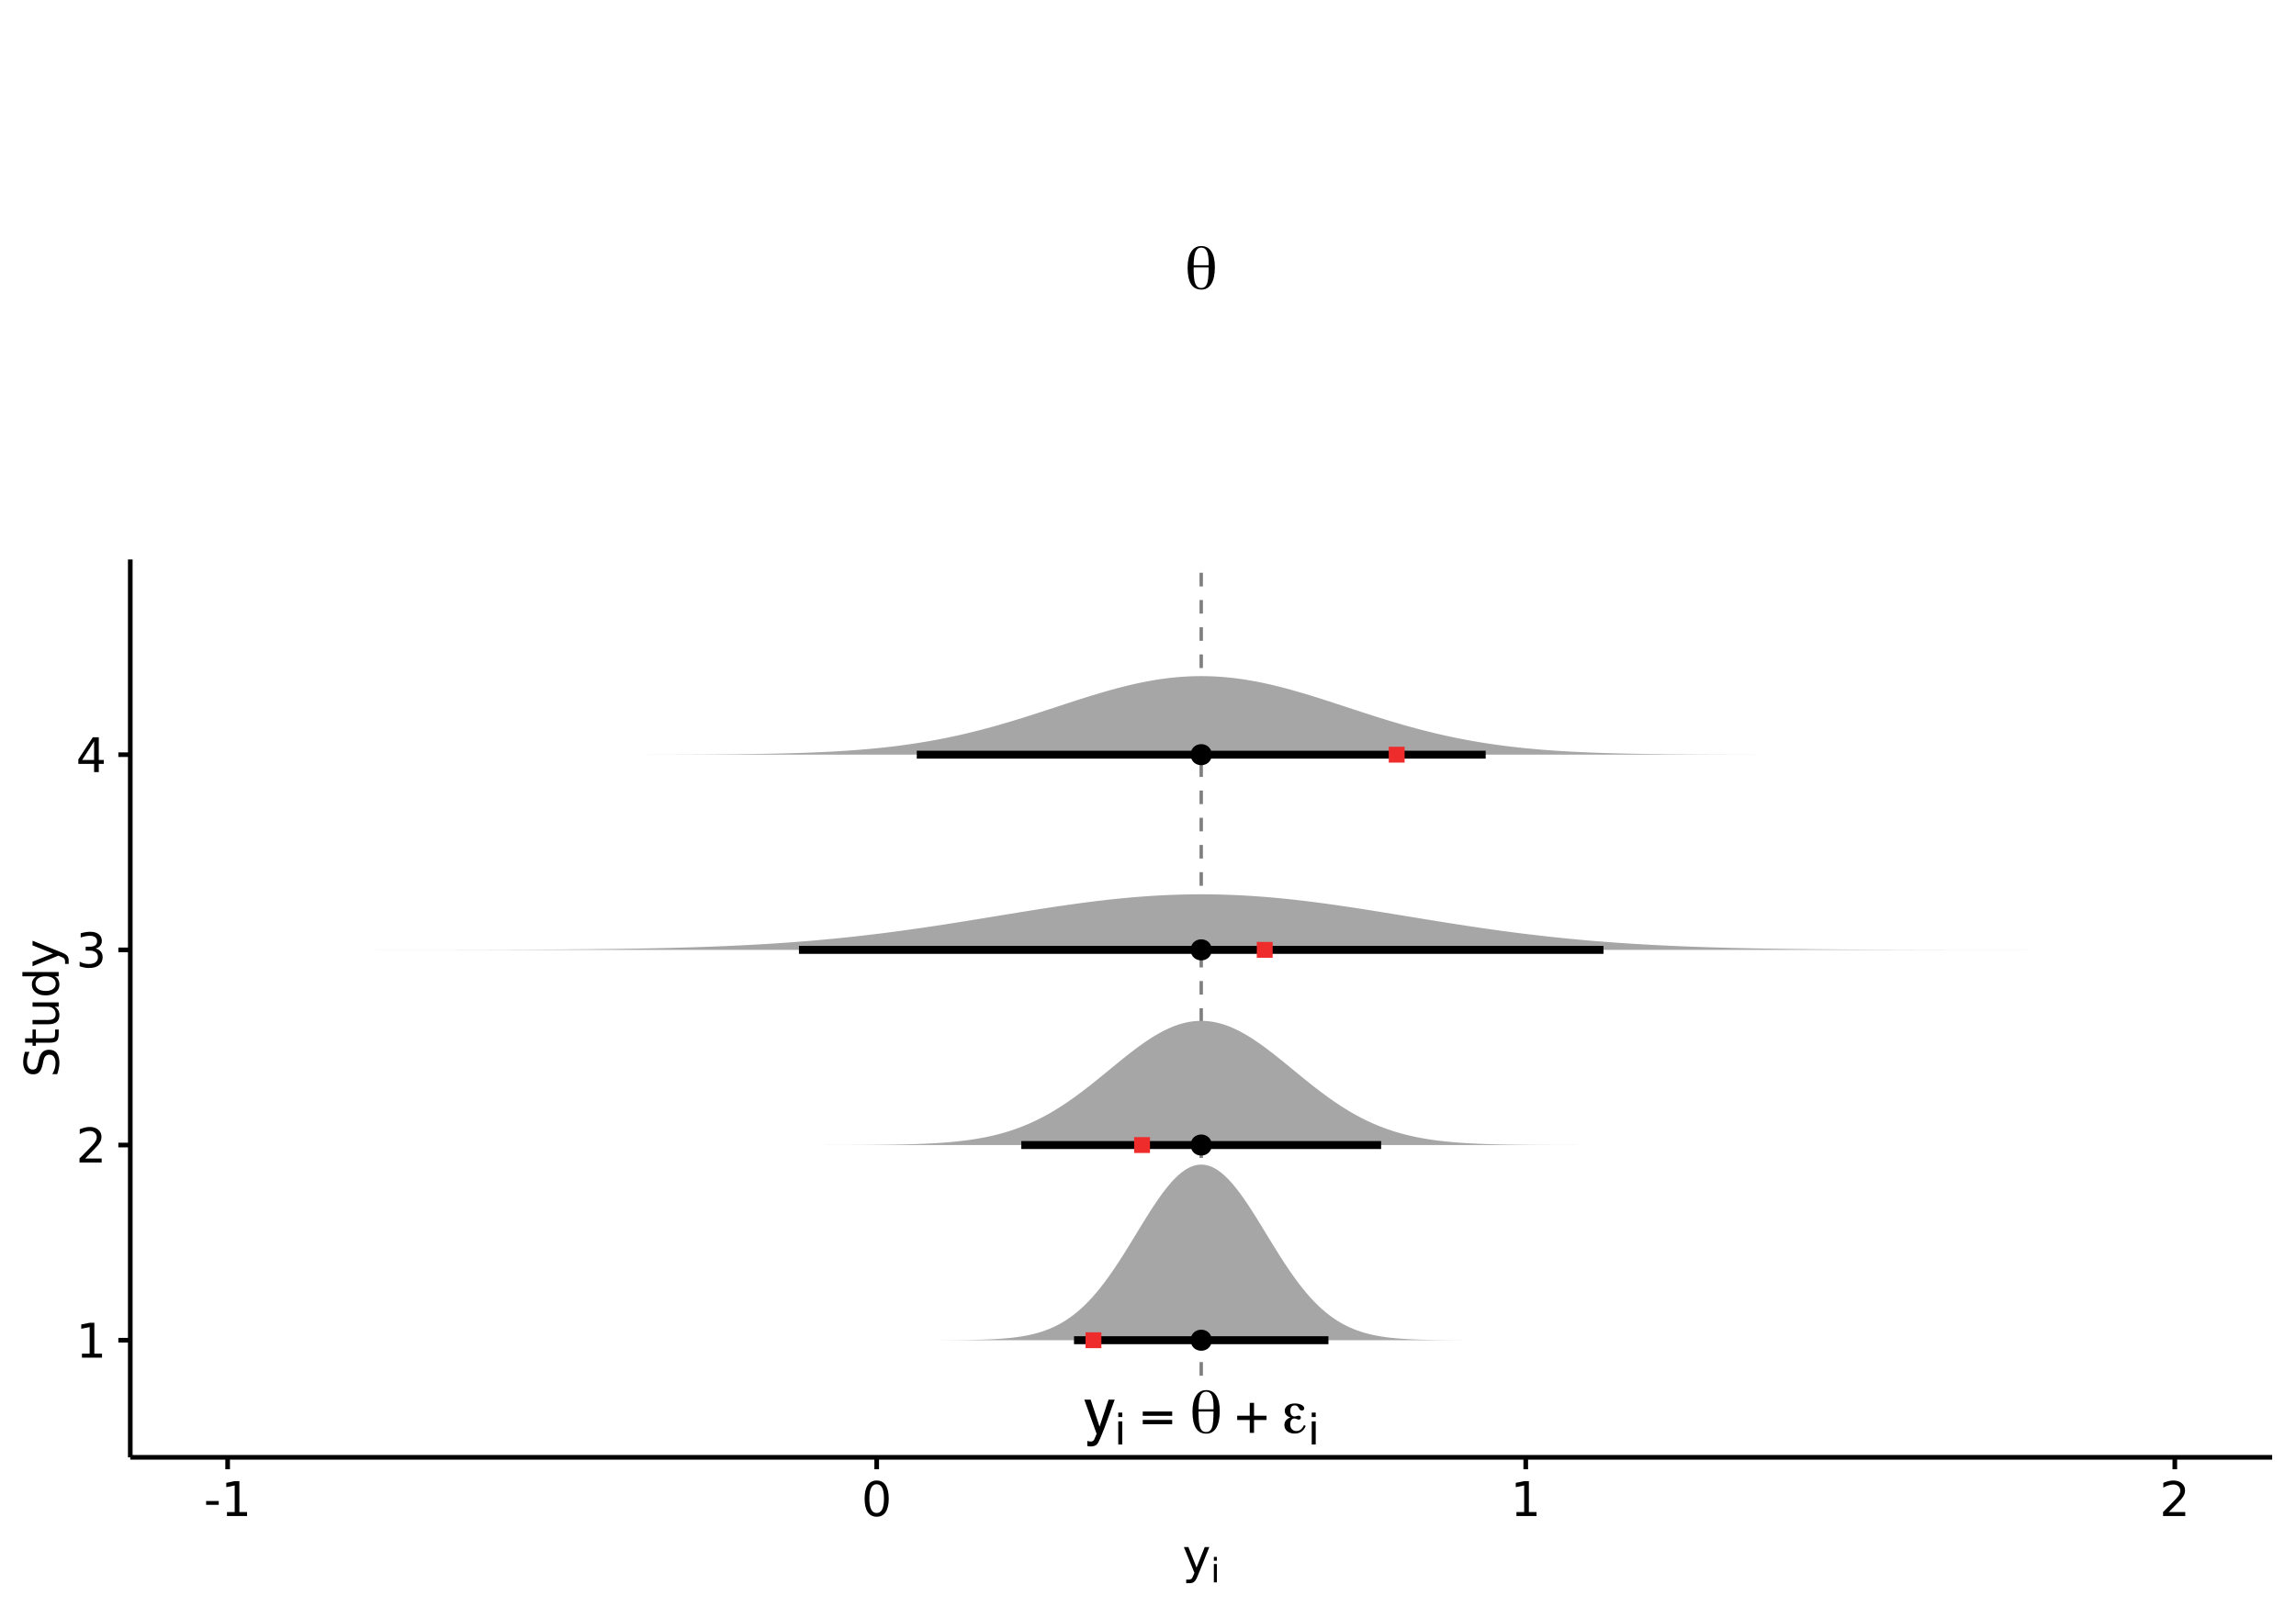 <?xml version="1.0" encoding="UTF-8"?>
<svg xmlns="http://www.w3.org/2000/svg" xmlns:xlink="http://www.w3.org/1999/xlink" width="720pt" height="504pt" viewBox="0 0 720 504" version="1.1">
<defs>
<g>
<symbol overflow="visible" id="glyph0-0">
<path style="stroke:none;" d="M 1 3.516 L 1 -14.047 L 10.953 -14.047 L 10.953 3.516 Z M 2.109 2.406 L 9.844 2.406 L 9.844 -12.922 L 2.109 -12.922 Z M 2.109 2.406 "/>
</symbol>
<symbol overflow="visible" id="glyph0-1">
<path style="stroke:none;" d="M 2.812 -6.688 L 2.812 -6.234 C 2.812 -4.023 2.988 -2.477 3.344 -1.594 C 3.707 -0.707 4.316 -0.266 5.172 -0.266 C 6.047 -0.266 6.656 -0.695 7 -1.562 C 7.344 -2.426 7.516 -4.133 7.516 -6.688 Z M 7.516 -7.391 C 7.516 -7.484 7.516 -7.609 7.516 -7.766 C 7.523 -7.922 7.531 -8.035 7.531 -8.109 C 7.531 -9.773 7.344 -10.992 6.969 -11.766 C 6.602 -12.535 6.02 -12.922 5.219 -12.922 C 4.395 -12.922 3.789 -12.488 3.406 -11.625 C 3.031 -10.758 2.832 -9.348 2.812 -7.391 Z M 5.219 -13.406 C 6.582 -13.406 7.629 -12.836 8.359 -11.703 C 9.098 -10.578 9.469 -8.953 9.469 -6.828 C 9.469 -4.547 9.102 -2.797 8.375 -1.578 C 7.645 -0.359 6.602 0.25 5.25 0.25 C 3.801 0.25 2.719 -0.328 2 -1.484 C 1.281 -2.648 0.922 -4.379 0.922 -6.672 C 0.922 -8.797 1.297 -10.445 2.047 -11.625 C 2.805 -12.812 3.863 -13.406 5.219 -13.406 Z M 5.219 -13.406 "/>
</symbol>
<symbol overflow="visible" id="glyph0-2">
<path style="stroke:none;" d="M 10.094 -2.719 L 0.859 -2.719 L 0.859 -4.062 L 10.094 -4.062 Z M 10.094 -5.344 L 0.859 -5.344 L 0.859 -6.688 L 10.094 -6.688 Z M 10.094 -5.344 "/>
</symbol>
<symbol overflow="visible" id="glyph0-3">
<path style="stroke:none;" d="M 6.156 -5.375 L 10.078 -5.375 L 10.078 -4.031 L 6.156 -4.031 L 6.156 0 L 4.812 0 L 4.812 -4.031 L 0.875 -4.031 L 0.875 -5.375 L 4.812 -5.375 L 4.812 -9.406 L 6.156 -9.406 Z M 6.156 -5.375 "/>
</symbol>
<symbol overflow="visible" id="glyph0-4">
<path style="stroke:none;" d="M 2.984 -4.828 C 2.398 -5.004 1.953 -5.27 1.641 -5.625 C 1.328 -5.988 1.172 -6.422 1.172 -6.922 C 1.172 -7.586 1.461 -8.133 2.047 -8.562 C 2.629 -9 3.395 -9.219 4.344 -9.219 C 5.164 -9.219 5.859 -9.07 6.422 -8.781 C 6.992 -8.488 7.281 -8.125 7.281 -7.688 C 7.281 -7.477 7.211 -7.312 7.078 -7.188 C 6.941 -7.062 6.77 -7 6.562 -7 C 6.352 -7 6.176 -7.051 6.031 -7.156 C 5.883 -7.258 5.738 -7.453 5.594 -7.734 C 5.414 -8.066 5.227 -8.297 5.031 -8.422 C 4.844 -8.547 4.578 -8.609 4.234 -8.609 C 3.816 -8.609 3.492 -8.457 3.266 -8.156 C 3.035 -7.863 2.922 -7.441 2.922 -6.891 C 2.922 -6.348 3.035 -5.922 3.266 -5.609 C 3.504 -5.297 3.816 -5.141 4.203 -5.141 C 4.367 -5.141 4.598 -5.18 4.891 -5.266 C 5.191 -5.359 5.422 -5.406 5.578 -5.406 C 5.766 -5.406 5.914 -5.348 6.031 -5.234 C 6.156 -5.117 6.219 -4.977 6.219 -4.812 C 6.219 -4.602 6.16 -4.441 6.047 -4.328 C 5.941 -4.211 5.785 -4.156 5.578 -4.156 C 5.422 -4.156 5.195 -4.211 4.906 -4.328 C 4.613 -4.453 4.383 -4.516 4.219 -4.516 C 3.801 -4.516 3.473 -4.352 3.234 -4.031 C 3.004 -3.707 2.891 -3.258 2.891 -2.688 C 2.891 -2.051 3.066 -1.539 3.422 -1.156 C 3.773 -0.77 4.242 -0.578 4.828 -0.578 C 5.348 -0.578 5.801 -0.727 6.188 -1.031 C 6.57 -1.332 6.91 -1.801 7.203 -2.438 L 7.75 -2.172 C 7.414 -1.367 6.961 -0.77 6.391 -0.375 C 5.816 0.02 5.109 0.219 4.266 0.219 C 3.305 0.219 2.531 -0.023 1.938 -0.516 C 1.352 -1.004 1.062 -1.648 1.062 -2.453 C 1.062 -3.023 1.223 -3.516 1.547 -3.922 C 1.879 -4.328 2.359 -4.629 2.984 -4.828 Z M 2.984 -4.828 "/>
</symbol>
<symbol overflow="visible" id="glyph1-0">
<path style="stroke:none;" d="M 0.641 0 L 0.641 -14.297 L 11.984 -14.297 L 11.984 0 Z M 10.188 -1.797 L 10.188 -12.5 L 2.438 -12.5 L 2.438 -1.797 Z M 10.188 -1.797 "/>
</symbol>
<symbol overflow="visible" id="glyph1-1">
<path style="stroke:none;" d="M 7.797 -10.422 L 9.734 -10.422 C 9.484 -9.754 8.93 -8.227 8.078 -5.844 C 7.441 -4.051 6.91 -2.594 6.484 -1.469 C 5.473 1.188 4.758 2.805 4.344 3.391 C 3.926 3.973 3.211 4.266 2.203 4.266 C 1.961 4.266 1.773 4.254 1.641 4.234 C 1.504 4.223 1.336 4.191 1.141 4.141 L 1.141 2.531 C 1.453 2.625 1.676 2.676 1.812 2.688 C 1.945 2.707 2.066 2.719 2.172 2.719 C 2.492 2.719 2.727 2.664 2.875 2.562 C 3.031 2.457 3.16 2.328 3.266 2.172 C 3.297 2.117 3.41 1.852 3.609 1.375 C 3.816 0.895 3.969 0.535 4.062 0.297 L 0.203 -10.422 L 2.188 -10.422 L 4.984 -1.938 Z M 4.969 -10.672 Z M 4.969 -10.672 "/>
</symbol>
<symbol overflow="visible" id="glyph2-0">
<path style="stroke:none;" d="M 0.453 0 L 0.453 -10 L 8.391 -10 L 8.391 0 Z M 7.125 -1.25 L 7.125 -8.75 L 1.703 -8.75 L 1.703 -1.25 Z M 7.125 -1.25 "/>
</symbol>
<symbol overflow="visible" id="glyph2-1">
<path style="stroke:none;" d="M 0.891 -7.25 L 2.141 -7.25 L 2.141 0 L 0.891 0 Z M 0.891 -10 L 2.141 -10 L 2.141 -8.609 L 0.891 -8.609 Z M 0.891 -10 "/>
</symbol>
<symbol overflow="visible" id="glyph3-0">
<path style="stroke:none;" d="M 0.75 2.656 L 0.75 -10.578 L 8.25 -10.578 L 8.25 2.656 Z M 1.594 1.812 L 7.406 1.812 L 7.406 -9.734 L 1.594 -9.734 Z M 1.594 1.812 "/>
</symbol>
<symbol overflow="visible" id="glyph3-1">
<path style="stroke:none;" d="M 0.734 -4.703 L 4.688 -4.703 L 4.688 -3.516 L 0.734 -3.516 Z M 0.734 -4.703 "/>
</symbol>
<symbol overflow="visible" id="glyph3-2">
<path style="stroke:none;" d="M 1.859 -1.25 L 4.281 -1.25 L 4.281 -9.594 L 1.641 -9.062 L 1.641 -10.406 L 4.266 -10.938 L 5.75 -10.938 L 5.75 -1.25 L 8.156 -1.25 L 8.156 0 L 1.859 0 Z M 1.859 -1.25 "/>
</symbol>
<symbol overflow="visible" id="glyph3-3">
<path style="stroke:none;" d="M 4.766 -9.969 C 4.004 -9.969 3.43 -9.594 3.047 -8.844 C 2.66 -8.094 2.469 -6.961 2.469 -5.453 C 2.469 -3.953 2.66 -2.828 3.047 -2.078 C 3.43 -1.328 4.004 -0.953 4.766 -0.953 C 5.535 -0.953 6.109 -1.328 6.484 -2.078 C 6.867 -2.828 7.062 -3.953 7.062 -5.453 C 7.062 -6.961 6.867 -8.094 6.484 -8.844 C 6.109 -9.594 5.535 -9.969 4.766 -9.969 Z M 4.766 -11.141 C 5.992 -11.141 6.93 -10.648 7.578 -9.672 C 8.223 -8.703 8.547 -7.297 8.547 -5.453 C 8.547 -3.617 8.223 -2.211 7.578 -1.234 C 6.93 -0.266 5.992 0.219 4.766 0.219 C 3.547 0.219 2.609 -0.266 1.953 -1.234 C 1.305 -2.211 0.984 -3.617 0.984 -5.453 C 0.984 -7.297 1.305 -8.703 1.953 -9.672 C 2.609 -10.648 3.547 -11.141 4.766 -11.141 Z M 4.766 -11.141 "/>
</symbol>
<symbol overflow="visible" id="glyph3-4">
<path style="stroke:none;" d="M 2.875 -1.25 L 8.047 -1.25 L 8.047 0 L 1.094 0 L 1.094 -1.25 C 1.656 -1.82 2.422 -2.598 3.391 -3.578 C 4.359 -4.555 4.969 -5.191 5.219 -5.484 C 5.695 -6.016 6.031 -6.461 6.219 -6.828 C 6.406 -7.203 6.5 -7.566 6.5 -7.922 C 6.5 -8.504 6.297 -8.977 5.891 -9.344 C 5.484 -9.707 4.953 -9.891 4.297 -9.891 C 3.828 -9.891 3.332 -9.805 2.812 -9.641 C 2.301 -9.484 1.754 -9.238 1.172 -8.906 L 1.172 -10.406 C 1.766 -10.645 2.32 -10.828 2.844 -10.953 C 3.363 -11.078 3.836 -11.141 4.266 -11.141 C 5.398 -11.141 6.301 -10.852 6.969 -10.281 C 7.645 -9.719 7.984 -8.961 7.984 -8.016 C 7.984 -7.566 7.898 -7.141 7.734 -6.734 C 7.566 -6.328 7.258 -5.852 6.812 -5.312 C 6.688 -5.164 6.297 -4.754 5.641 -4.078 C 4.992 -3.398 4.07 -2.457 2.875 -1.25 Z M 2.875 -1.25 "/>
</symbol>
<symbol overflow="visible" id="glyph3-5">
<path style="stroke:none;" d="M 6.094 -5.891 C 6.801 -5.742 7.352 -5.43 7.75 -4.953 C 8.145 -4.473 8.344 -3.879 8.344 -3.172 C 8.344 -2.098 7.969 -1.266 7.219 -0.672 C 6.477 -0.078 5.426 0.219 4.062 0.219 C 3.602 0.219 3.129 0.172 2.641 0.078 C 2.16 -0.016 1.66 -0.148 1.141 -0.328 L 1.141 -1.766 C 1.555 -1.523 2.004 -1.344 2.484 -1.219 C 2.973 -1.094 3.484 -1.031 4.016 -1.031 C 4.941 -1.031 5.648 -1.211 6.141 -1.578 C 6.629 -1.941 6.875 -2.473 6.875 -3.172 C 6.875 -3.816 6.645 -4.32 6.188 -4.688 C 5.738 -5.051 5.113 -5.234 4.312 -5.234 L 3.031 -5.234 L 3.031 -6.453 L 4.359 -6.453 C 5.086 -6.453 5.645 -6.598 6.031 -6.891 C 6.414 -7.18 6.609 -7.598 6.609 -8.141 C 6.609 -8.703 6.41 -9.133 6.016 -9.438 C 5.617 -9.738 5.051 -9.891 4.312 -9.891 C 3.906 -9.891 3.469 -9.844 3 -9.75 C 2.539 -9.664 2.031 -9.531 1.469 -9.344 L 1.469 -10.672 C 2.031 -10.828 2.555 -10.941 3.047 -11.016 C 3.535 -11.098 4 -11.141 4.438 -11.141 C 5.562 -11.141 6.453 -10.883 7.109 -10.375 C 7.766 -9.863 8.094 -9.172 8.094 -8.297 C 8.094 -7.691 7.914 -7.18 7.562 -6.766 C 7.219 -6.348 6.727 -6.055 6.094 -5.891 Z M 6.094 -5.891 "/>
</symbol>
<symbol overflow="visible" id="glyph3-6">
<path style="stroke:none;" d="M 5.672 -9.641 L 1.938 -3.812 L 5.672 -3.812 Z M 5.281 -10.938 L 7.141 -10.938 L 7.141 -3.812 L 8.703 -3.812 L 8.703 -2.578 L 7.141 -2.578 L 7.141 0 L 5.672 0 L 5.672 -2.578 L 0.734 -2.578 L 0.734 -4 Z M 5.281 -10.938 "/>
</symbol>
<symbol overflow="visible" id="glyph3-7">
<path style="stroke:none;" d="M 4.828 0.766 C 4.441 1.742 4.066 2.379 3.703 2.672 C 3.348 2.973 2.867 3.125 2.266 3.125 L 1.188 3.125 L 1.188 2 L 1.984 2 C 2.348 2 2.633 1.91 2.844 1.734 C 3.051 1.555 3.273 1.141 3.516 0.484 L 3.766 -0.125 L 0.453 -8.203 L 1.875 -8.203 L 4.438 -1.781 L 7 -8.203 L 8.438 -8.203 Z M 4.828 0.766 "/>
</symbol>
<symbol overflow="visible" id="glyph4-0">
<path style="stroke:none;" d="M 0.516 1.859 L 0.516 -7.406 L 5.766 -7.406 L 5.766 1.859 Z M 1.109 1.266 L 5.188 1.266 L 5.188 -6.812 L 1.109 -6.812 Z M 1.109 1.266 "/>
</symbol>
<symbol overflow="visible" id="glyph4-1">
<path style="stroke:none;" d="M 0.984 -5.75 L 1.938 -5.75 L 1.938 0 L 0.984 0 Z M 0.984 -7.984 L 1.938 -7.984 L 1.938 -6.781 L 0.984 -6.781 Z M 0.984 -7.984 "/>
</symbol>
<symbol overflow="visible" id="glyph5-0">
<path style="stroke:none;" d="M 2.656 -0.75 L -10.578 -0.75 L -10.578 -8.25 L 2.656 -8.25 Z M 1.812 -1.594 L 1.812 -7.406 L -9.734 -7.406 L -9.734 -1.594 Z M 1.812 -1.594 "/>
</symbol>
<symbol overflow="visible" id="glyph5-1">
<path style="stroke:none;" d="M -10.578 -8.031 L -9.141 -8.031 C -9.398 -7.469 -9.598 -6.938 -9.734 -6.438 C -9.867 -5.938 -9.938 -5.457 -9.938 -5 C -9.938 -4.188 -9.781 -3.562 -9.469 -3.125 C -9.156 -2.688 -8.707 -2.469 -8.125 -2.469 C -7.645 -2.469 -7.281 -2.613 -7.031 -2.906 C -6.789 -3.195 -6.594 -3.75 -6.438 -4.562 L -6.25 -5.453 C -6.039 -6.555 -5.672 -7.367 -5.141 -7.891 C -4.609 -8.422 -3.898 -8.688 -3.016 -8.688 C -1.953 -8.688 -1.145 -8.332 -0.594 -7.625 C -0.051 -6.914 0.219 -5.875 0.219 -4.5 C 0.219 -3.977 0.156 -3.426 0.031 -2.844 C -0.082 -2.258 -0.254 -1.656 -0.484 -1.031 L -2 -1.031 C -1.664 -1.633 -1.41 -2.223 -1.234 -2.797 C -1.066 -3.367 -0.984 -3.938 -0.984 -4.5 C -0.984 -5.344 -1.148 -5.992 -1.484 -6.453 C -1.816 -6.91 -2.289 -7.141 -2.906 -7.141 C -3.445 -7.141 -3.867 -6.973 -4.172 -6.641 C -4.473 -6.316 -4.695 -5.781 -4.844 -5.031 L -5.031 -4.125 C -5.25 -3.02 -5.594 -2.219 -6.062 -1.719 C -6.531 -1.227 -7.18 -0.984 -8.016 -0.984 C -8.984 -0.984 -9.742 -1.32 -10.297 -2 C -10.859 -2.688 -11.141 -3.629 -11.141 -4.828 C -11.141 -5.336 -11.094 -5.859 -11 -6.391 C -10.906 -6.922 -10.766 -7.469 -10.578 -8.031 Z M -10.578 -8.031 "/>
</symbol>
<symbol overflow="visible" id="glyph5-2">
<path style="stroke:none;" d="M -10.531 -2.75 L -8.203 -2.75 L -8.203 -5.516 L -7.156 -5.516 L -7.156 -2.75 L -2.703 -2.75 C -2.035 -2.75 -1.602 -2.836 -1.406 -3.016 C -1.219 -3.203 -1.125 -3.578 -1.125 -4.141 L -1.125 -5.516 L 0 -5.516 L 0 -4.141 C 0 -3.098 -0.191 -2.379 -0.578 -1.984 C -0.973 -1.586 -1.68 -1.391 -2.703 -1.391 L -7.156 -1.391 L -7.156 -0.406 L -8.203 -0.406 L -8.203 -1.391 L -10.531 -1.391 Z M -10.531 -2.75 "/>
</symbol>
<symbol overflow="visible" id="glyph5-3">
<path style="stroke:none;" d="M -3.234 -1.281 L -8.203 -1.281 L -8.203 -2.625 L -3.281 -2.625 C -2.508 -2.625 -1.926 -2.773 -1.531 -3.078 C -1.145 -3.379 -0.953 -3.832 -0.953 -4.438 C -0.953 -5.164 -1.18 -5.738 -1.641 -6.156 C -2.109 -6.582 -2.742 -6.797 -3.547 -6.797 L -8.203 -6.797 L -8.203 -8.141 L 0 -8.141 L 0 -6.797 L -1.266 -6.797 C -0.766 -6.473 -0.391 -6.094 -0.141 -5.656 C 0.098 -5.227 0.219 -4.727 0.219 -4.156 C 0.219 -3.207 -0.07 -2.488 -0.656 -2 C -1.25 -1.52 -2.109 -1.281 -3.234 -1.281 Z M -3.234 -1.281 "/>
</symbol>
<symbol overflow="visible" id="glyph5-4">
<path style="stroke:none;" d="M -6.953 -6.812 L -11.391 -6.812 L -11.391 -8.156 L 0 -8.156 L 0 -6.812 L -1.234 -6.812 C -0.742 -6.531 -0.379 -6.172 -0.141 -5.734 C 0.098 -5.305 0.219 -4.789 0.219 -4.188 C 0.219 -3.195 -0.176 -2.391 -0.969 -1.766 C -1.758 -1.141 -2.801 -0.828 -4.094 -0.828 C -5.383 -0.828 -6.426 -1.141 -7.219 -1.766 C -8.008 -2.391 -8.406 -3.195 -8.406 -4.188 C -8.406 -4.789 -8.285 -5.305 -8.047 -5.734 C -7.805 -6.172 -7.441 -6.531 -6.953 -6.812 Z M -4.094 -2.219 C -3.102 -2.219 -2.328 -2.422 -1.766 -2.828 C -1.203 -3.234 -0.922 -3.797 -0.922 -4.516 C -0.922 -5.223 -1.203 -5.781 -1.766 -6.188 C -2.328 -6.602 -3.102 -6.812 -4.094 -6.812 C -5.082 -6.812 -5.859 -6.602 -6.422 -6.188 C -6.984 -5.781 -7.266 -5.223 -7.266 -4.516 C -7.266 -3.797 -6.984 -3.234 -6.422 -2.828 C -5.859 -2.422 -5.082 -2.219 -4.094 -2.219 Z M -4.094 -2.219 "/>
</symbol>
<symbol overflow="visible" id="glyph5-5">
<path style="stroke:none;" d="M 0.766 -4.828 C 1.742 -4.441 2.379 -4.066 2.672 -3.703 C 2.973 -3.348 3.125 -2.867 3.125 -2.266 L 3.125 -1.188 L 2 -1.188 L 2 -1.984 C 2 -2.348 1.91 -2.633 1.734 -2.844 C 1.555 -3.051 1.141 -3.273 0.484 -3.516 L -0.125 -3.766 L -8.203 -0.453 L -8.203 -1.875 L -1.781 -4.438 L -8.203 -7 L -8.203 -8.438 Z M 0.766 -4.828 "/>
</symbol>
</g>
<clipPath id="clip1">
  <path d="M 376 175.473 L 378 175.473 L 378 457.062 L 376 457.062 Z M 376 175.473 "/>
</clipPath>
<clipPath id="clip2">
  <path d="M 336 432 L 418 432 L 418 457.062 L 336 457.062 Z M 336 432 "/>
</clipPath>
<clipPath id="clip3">
  <path d="M 336 432 L 418 432 L 418 457.062 L 336 457.062 Z M 336 432 "/>
</clipPath>
<clipPath id="clip4">
  <path d="M 336 432 L 418 432 L 418 457.062 L 336 457.062 Z M 336 432 "/>
</clipPath>
<clipPath id="clip5">
  <path d="M 336 432 L 418 432 L 418 457.062 L 336 457.062 Z M 336 432 "/>
</clipPath>
</defs>
<g id="surface49">
<rect x="0" y="0" width="720" height="504" style="fill:rgb(100%,100%,100%);fill-opacity:1;stroke:none;"/>
<path style=" stroke:none;fill-rule:nonzero;fill:rgb(100%,100%,100%);fill-opacity:1;" d="M 370.062 94.422 L 383.316 94.422 L 383.23 94.422 L 383.578 94.406 L 383.918 94.336 L 384.242 94.215 L 384.543 94.039 L 384.812 93.82 L 385.043 93.559 L 385.23 93.266 L 385.367 92.945 L 385.449 92.609 L 385.477 92.262 L 385.477 75.738 L 385.449 75.391 L 385.367 75.055 L 385.23 74.734 L 385.043 74.441 L 384.812 74.18 L 384.543 73.961 L 384.242 73.785 L 383.918 73.664 L 383.578 73.594 L 383.316 73.578 L 370.062 73.578 L 370.32 73.594 L 369.973 73.578 L 369.629 73.621 L 369.297 73.719 L 368.98 73.867 L 368.695 74.066 L 368.445 74.305 L 368.234 74.582 L 368.074 74.891 L 367.965 75.223 L 367.906 75.562 L 367.902 75.738 L 367.902 92.262 L 367.906 92.09 L 367.906 92.438 L 367.965 92.777 L 368.074 93.109 L 368.234 93.418 L 368.445 93.695 L 368.695 93.934 L 368.98 94.133 L 369.297 94.281 L 369.629 94.379 L 369.973 94.422 Z M 370.062 94.422 "/>
<g style="fill:rgb(0%,0%,0%);fill-opacity:1;">
  <use xlink:href="#glyph0-1" x="371.5" y="90.578"/>
</g>
<g clip-path="url(#clip1)" clip-rule="nonzero">
<path style="fill:none;stroke-width:1.067;stroke-linecap:butt;stroke-linejoin:round;stroke:rgb(0%,0%,0%);stroke-opacity:0.502;stroke-dasharray:4.268,4.268;stroke-miterlimit:10;" d="M 376.691 457.062 L 376.691 175.473 "/>
</g>
<path style=" stroke:none;fill-rule:nonzero;fill:rgb(65.098%,65.098%,65.098%);fill-opacity:1;" d="M 71.383 236.688 L 175.188 236.688 L 176.406 236.684 L 188.621 236.684 L 189.84 236.68 L 194.727 236.68 L 195.949 236.676 L 199.609 236.676 L 200.832 236.672 L 202.055 236.672 L 203.273 236.668 L 204.496 236.668 L 205.719 236.664 L 206.938 236.664 L 208.16 236.66 L 209.383 236.66 L 210.602 236.656 L 211.824 236.652 L 213.043 236.648 L 215.488 236.641 L 216.707 236.637 L 217.93 236.629 L 219.152 236.625 L 220.371 236.621 L 221.594 236.613 L 222.812 236.605 L 225.258 236.59 L 226.477 236.582 L 228.922 236.559 L 230.141 236.551 L 231.363 236.535 L 232.586 236.523 L 233.805 236.508 L 235.027 236.492 L 236.246 236.477 L 238.691 236.438 L 239.91 236.418 L 242.355 236.371 L 243.574 236.344 L 246.02 236.289 L 247.238 236.254 L 248.461 236.223 L 249.68 236.184 L 252.125 236.105 L 253.344 236.062 L 254.566 236.016 L 255.789 235.965 L 257.008 235.91 L 258.23 235.855 L 259.453 235.793 L 260.672 235.73 L 261.895 235.664 L 263.113 235.594 L 265.559 235.438 L 266.777 235.352 L 268 235.266 L 269.223 235.172 L 270.441 235.07 L 271.664 234.969 L 272.887 234.859 L 274.105 234.742 L 275.328 234.625 L 276.547 234.496 L 277.77 234.363 L 278.992 234.227 L 280.211 234.082 L 281.434 233.93 L 282.656 233.773 L 283.875 233.605 L 285.098 233.434 L 286.32 233.254 L 287.539 233.07 L 288.762 232.875 L 289.98 232.676 L 291.203 232.465 L 292.426 232.25 L 293.645 232.023 L 294.867 231.793 L 296.09 231.551 L 297.309 231.305 L 298.531 231.047 L 299.754 230.785 L 300.973 230.512 L 302.195 230.234 L 303.414 229.945 L 304.637 229.648 L 305.859 229.348 L 307.078 229.039 L 308.301 228.719 L 309.523 228.395 L 310.742 228.062 L 311.965 227.723 L 313.184 227.379 L 314.406 227.027 L 315.629 226.668 L 316.848 226.305 L 318.07 225.938 L 319.293 225.562 L 320.512 225.184 L 321.734 224.801 L 322.957 224.414 L 324.176 224.023 L 325.398 223.629 L 326.617 223.234 L 329.062 222.438 L 330.281 222.035 L 331.504 221.637 L 332.727 221.234 L 333.945 220.836 L 336.391 220.039 L 337.609 219.645 L 338.832 219.254 L 340.051 218.867 L 341.273 218.484 L 342.496 218.105 L 343.715 217.734 L 344.938 217.371 L 346.16 217.012 L 347.379 216.664 L 348.602 216.32 L 349.824 215.988 L 351.043 215.664 L 352.266 215.352 L 353.484 215.051 L 354.707 214.762 L 355.93 214.484 L 357.148 214.219 L 358.371 213.965 L 359.594 213.727 L 360.812 213.504 L 362.035 213.293 L 363.258 213.098 L 364.477 212.918 L 365.699 212.758 L 366.918 212.609 L 368.141 212.48 L 369.363 212.367 L 370.582 212.27 L 371.805 212.191 L 373.027 212.129 L 374.246 212.082 L 375.469 212.059 L 376.691 212.047 L 377.91 212.059 L 379.133 212.082 L 380.352 212.129 L 381.574 212.191 L 382.797 212.27 L 384.016 212.367 L 385.238 212.48 L 386.461 212.609 L 387.68 212.758 L 388.902 212.918 L 390.125 213.098 L 391.344 213.293 L 392.566 213.504 L 393.785 213.727 L 395.008 213.965 L 396.23 214.219 L 397.449 214.484 L 398.672 214.762 L 399.895 215.051 L 401.113 215.352 L 402.336 215.664 L 403.555 215.988 L 404.777 216.32 L 406 216.664 L 407.219 217.012 L 408.441 217.371 L 409.664 217.734 L 410.883 218.105 L 412.105 218.484 L 413.328 218.867 L 414.547 219.254 L 415.77 219.645 L 416.988 220.039 L 419.434 220.836 L 420.652 221.234 L 421.875 221.637 L 423.098 222.035 L 424.316 222.438 L 426.762 223.234 L 427.98 223.629 L 429.203 224.023 L 430.422 224.414 L 431.645 224.801 L 432.867 225.184 L 434.086 225.562 L 435.309 225.938 L 436.531 226.305 L 437.75 226.668 L 438.973 227.027 L 440.195 227.379 L 441.414 227.723 L 442.637 228.062 L 443.855 228.395 L 445.078 228.719 L 446.301 229.039 L 447.52 229.348 L 448.742 229.648 L 449.965 229.945 L 451.184 230.234 L 452.406 230.512 L 453.629 230.785 L 454.848 231.047 L 456.07 231.305 L 457.289 231.551 L 458.512 231.793 L 459.734 232.023 L 460.953 232.25 L 462.176 232.465 L 463.398 232.676 L 464.617 232.875 L 465.84 233.07 L 467.062 233.254 L 468.281 233.434 L 469.504 233.605 L 470.723 233.773 L 471.945 233.93 L 473.168 234.082 L 474.387 234.227 L 475.609 234.363 L 476.832 234.496 L 478.051 234.625 L 479.273 234.742 L 480.492 234.859 L 481.715 234.969 L 482.938 235.07 L 484.156 235.172 L 485.379 235.266 L 486.602 235.352 L 487.82 235.438 L 490.266 235.594 L 491.484 235.664 L 492.707 235.73 L 493.926 235.793 L 495.148 235.855 L 496.371 235.91 L 497.59 235.965 L 498.812 236.016 L 500.035 236.062 L 501.254 236.105 L 503.699 236.184 L 504.918 236.223 L 506.141 236.254 L 507.359 236.289 L 509.805 236.344 L 511.023 236.371 L 513.469 236.418 L 514.688 236.438 L 517.133 236.477 L 518.352 236.492 L 519.574 236.508 L 520.793 236.523 L 522.016 236.535 L 523.238 236.551 L 524.457 236.559 L 526.902 236.582 L 528.121 236.59 L 530.566 236.605 L 531.785 236.613 L 533.008 236.621 L 534.227 236.625 L 535.449 236.629 L 536.672 236.637 L 537.891 236.641 L 540.336 236.648 L 541.555 236.652 L 544 236.66 L 545.219 236.66 L 546.441 236.664 L 547.66 236.664 L 548.883 236.668 L 550.105 236.668 L 551.324 236.672 L 552.547 236.672 L 553.77 236.676 L 557.434 236.676 L 558.652 236.68 L 563.539 236.68 L 564.758 236.684 L 576.973 236.684 L 578.191 236.688 L 681.996 236.688 Z M 71.383 236.688 "/>
<path style=" stroke:none;fill-rule:nonzero;fill:rgb(65.098%,65.098%,65.098%);fill-opacity:1;" d="M 71.383 297.902 L 98.25 297.902 L 99.469 297.898 L 117.789 297.898 L 119.012 297.895 L 126.336 297.895 L 127.559 297.891 L 132.441 297.891 L 133.664 297.887 L 136.105 297.887 L 137.328 297.883 L 139.77 297.883 L 140.992 297.879 L 143.434 297.879 L 144.656 297.875 L 145.875 297.875 L 147.098 297.871 L 148.32 297.871 L 149.539 297.867 L 150.762 297.863 L 151.984 297.863 L 153.203 297.859 L 154.426 297.855 L 155.648 297.855 L 156.867 297.852 L 158.09 297.848 L 159.309 297.844 L 161.754 297.836 L 162.973 297.832 L 164.195 297.828 L 165.418 297.82 L 166.637 297.816 L 167.859 297.812 L 169.082 297.805 L 170.301 297.801 L 171.523 297.793 L 172.742 297.785 L 173.965 297.781 L 175.188 297.773 L 176.406 297.766 L 177.629 297.758 L 178.852 297.746 L 180.07 297.738 L 181.293 297.727 L 182.516 297.719 L 183.734 297.707 L 184.957 297.695 L 186.176 297.684 L 187.398 297.672 L 188.621 297.656 L 189.84 297.645 L 192.285 297.613 L 193.504 297.598 L 194.727 297.582 L 195.949 297.562 L 197.168 297.547 L 198.391 297.527 L 199.609 297.508 L 202.055 297.461 L 203.273 297.441 L 204.496 297.414 L 205.719 297.391 L 206.938 297.363 L 209.383 297.309 L 210.602 297.277 L 211.824 297.246 L 213.043 297.215 L 215.488 297.145 L 216.707 297.109 L 219.152 297.031 L 220.371 296.988 L 221.594 296.945 L 222.812 296.902 L 225.258 296.809 L 226.477 296.758 L 227.699 296.707 L 228.922 296.652 L 230.141 296.598 L 232.586 296.48 L 233.805 296.418 L 235.027 296.355 L 236.246 296.289 L 237.469 296.223 L 238.691 296.152 L 239.91 296.082 L 241.133 296.004 L 242.355 295.93 L 243.574 295.848 L 246.02 295.684 L 247.238 295.598 L 248.461 295.508 L 249.68 295.414 L 250.902 295.32 L 252.125 295.223 L 253.344 295.125 L 254.566 295.023 L 255.789 294.918 L 257.008 294.809 L 258.23 294.699 L 259.453 294.586 L 260.672 294.469 L 261.895 294.352 L 263.113 294.23 L 264.336 294.105 L 265.559 293.977 L 266.777 293.848 L 268 293.715 L 269.223 293.578 L 270.441 293.441 L 271.664 293.301 L 272.887 293.156 L 274.105 293.008 L 275.328 292.859 L 276.547 292.707 L 277.77 292.555 L 278.992 292.395 L 280.211 292.238 L 282.656 291.91 L 283.875 291.742 L 285.098 291.574 L 286.32 291.398 L 287.539 291.227 L 288.762 291.051 L 289.98 290.871 L 291.203 290.691 L 292.426 290.508 L 293.645 290.324 L 296.09 289.949 L 297.309 289.758 L 299.754 289.375 L 300.973 289.18 L 302.195 288.984 L 303.414 288.789 L 304.637 288.59 L 305.859 288.395 L 307.078 288.195 L 308.301 287.996 L 309.523 287.793 L 310.742 287.594 L 311.965 287.395 L 313.184 287.195 L 314.406 286.992 L 315.629 286.793 L 316.848 286.594 L 319.293 286.195 L 320.512 286 L 321.734 285.801 L 322.957 285.605 L 324.176 285.41 L 325.398 285.219 L 326.617 285.027 L 329.062 284.652 L 330.281 284.469 L 331.504 284.285 L 332.727 284.105 L 333.945 283.926 L 336.391 283.582 L 337.609 283.414 L 338.832 283.246 L 340.051 283.086 L 341.273 282.926 L 342.496 282.773 L 343.715 282.621 L 346.16 282.332 L 347.379 282.195 L 348.602 282.062 L 349.824 281.934 L 351.043 281.809 L 352.266 281.691 L 353.484 281.574 L 355.93 281.363 L 357.148 281.266 L 358.371 281.172 L 359.594 281.082 L 360.812 281 L 362.035 280.926 L 363.258 280.855 L 364.477 280.789 L 365.699 280.73 L 366.918 280.68 L 368.141 280.633 L 369.363 280.594 L 370.582 280.559 L 371.805 280.531 L 373.027 280.508 L 374.246 280.492 L 375.469 280.484 L 376.691 280.48 L 377.91 280.484 L 379.133 280.492 L 380.352 280.508 L 381.574 280.531 L 382.797 280.559 L 384.016 280.594 L 385.238 280.633 L 386.461 280.68 L 387.68 280.73 L 388.902 280.789 L 390.125 280.855 L 391.344 280.926 L 392.566 281 L 393.785 281.082 L 395.008 281.172 L 396.23 281.266 L 397.449 281.363 L 399.895 281.574 L 401.113 281.691 L 402.336 281.809 L 403.555 281.934 L 404.777 282.062 L 406 282.195 L 407.219 282.332 L 409.664 282.621 L 410.883 282.773 L 412.105 282.926 L 413.328 283.086 L 414.547 283.246 L 415.77 283.414 L 416.988 283.582 L 419.434 283.926 L 420.652 284.105 L 421.875 284.285 L 423.098 284.469 L 424.316 284.652 L 426.762 285.027 L 427.98 285.219 L 429.203 285.41 L 430.422 285.605 L 431.645 285.801 L 432.867 286 L 434.086 286.195 L 436.531 286.594 L 437.75 286.793 L 438.973 286.992 L 440.195 287.195 L 441.414 287.395 L 442.637 287.594 L 443.855 287.793 L 445.078 287.996 L 446.301 288.195 L 447.52 288.395 L 448.742 288.59 L 449.965 288.789 L 451.184 288.984 L 453.629 289.375 L 454.848 289.566 L 456.07 289.758 L 457.289 289.949 L 459.734 290.324 L 460.953 290.508 L 462.176 290.691 L 463.398 290.871 L 464.617 291.051 L 465.84 291.227 L 467.062 291.398 L 468.281 291.574 L 469.504 291.742 L 470.723 291.91 L 473.168 292.238 L 474.387 292.395 L 475.609 292.555 L 476.832 292.707 L 478.051 292.859 L 479.273 293.008 L 480.492 293.156 L 481.715 293.301 L 482.938 293.441 L 484.156 293.578 L 485.379 293.715 L 486.602 293.848 L 487.82 293.977 L 489.043 294.105 L 490.266 294.23 L 491.484 294.352 L 492.707 294.469 L 493.926 294.586 L 495.148 294.699 L 496.371 294.809 L 497.59 294.918 L 498.812 295.023 L 500.035 295.125 L 501.254 295.223 L 502.477 295.32 L 503.699 295.414 L 504.918 295.508 L 506.141 295.598 L 507.359 295.684 L 509.805 295.848 L 511.023 295.93 L 512.246 296.004 L 513.469 296.082 L 514.688 296.152 L 515.91 296.223 L 517.133 296.289 L 518.352 296.355 L 519.574 296.418 L 520.793 296.48 L 523.238 296.598 L 524.457 296.652 L 525.68 296.707 L 526.902 296.758 L 528.121 296.809 L 530.566 296.902 L 531.785 296.945 L 533.008 296.988 L 534.227 297.031 L 536.672 297.109 L 537.891 297.145 L 540.336 297.215 L 541.555 297.246 L 544 297.309 L 545.219 297.336 L 546.441 297.363 L 547.66 297.391 L 548.883 297.414 L 550.105 297.441 L 551.324 297.461 L 553.77 297.508 L 554.988 297.527 L 556.211 297.547 L 557.434 297.562 L 558.652 297.582 L 559.875 297.598 L 561.094 297.613 L 563.539 297.645 L 564.758 297.656 L 565.98 297.672 L 567.203 297.684 L 568.422 297.695 L 569.645 297.707 L 570.863 297.719 L 572.086 297.727 L 573.309 297.738 L 574.527 297.746 L 575.75 297.758 L 576.973 297.766 L 578.191 297.773 L 579.414 297.781 L 580.637 297.785 L 581.855 297.793 L 583.078 297.801 L 584.297 297.805 L 585.52 297.812 L 586.742 297.816 L 587.961 297.82 L 589.184 297.828 L 590.406 297.832 L 591.625 297.836 L 594.07 297.844 L 595.289 297.848 L 596.512 297.852 L 597.73 297.855 L 598.953 297.855 L 600.176 297.859 L 601.395 297.863 L 602.617 297.863 L 603.84 297.867 L 605.059 297.871 L 606.281 297.871 L 607.504 297.875 L 608.723 297.875 L 609.945 297.879 L 612.387 297.879 L 613.609 297.883 L 616.051 297.883 L 617.273 297.887 L 619.715 297.887 L 620.938 297.891 L 625.82 297.891 L 627.043 297.895 L 634.371 297.895 L 635.59 297.898 L 653.91 297.898 L 655.129 297.902 L 681.996 297.902 Z M 71.383 297.902 "/>
<path style=" stroke:none;fill-rule:nonzero;fill:rgb(65.098%,65.098%,65.098%);fill-opacity:1;" d="M 71.383 359.117 L 247.238 359.117 L 248.461 359.113 L 254.566 359.113 L 255.789 359.109 L 258.23 359.109 L 259.453 359.105 L 260.672 359.105 L 261.895 359.102 L 263.113 359.102 L 265.559 359.094 L 266.777 359.09 L 269.223 359.082 L 270.441 359.074 L 272.887 359.059 L 274.105 359.051 L 275.328 359.039 L 276.547 359.023 L 277.77 359.012 L 278.992 358.992 L 280.211 358.977 L 282.656 358.93 L 283.875 358.902 L 285.098 358.871 L 286.32 358.836 L 287.539 358.797 L 288.762 358.75 L 289.98 358.699 L 291.203 358.645 L 292.426 358.582 L 293.645 358.512 L 294.867 358.43 L 296.09 358.344 L 297.309 358.246 L 298.531 358.141 L 299.754 358.023 L 300.973 357.891 L 302.195 357.75 L 303.414 357.59 L 304.637 357.418 L 305.859 357.23 L 307.078 357.023 L 308.301 356.801 L 309.523 356.559 L 310.742 356.293 L 311.965 356.008 L 313.184 355.699 L 314.406 355.367 L 315.629 355.012 L 316.848 354.629 L 318.07 354.219 L 319.293 353.781 L 320.512 353.316 L 321.734 352.82 L 322.957 352.297 L 324.176 351.738 L 325.398 351.152 L 326.617 350.535 L 327.84 349.887 L 329.062 349.207 L 330.281 348.496 L 331.504 347.754 L 332.727 346.98 L 333.945 346.18 L 335.168 345.352 L 336.391 344.496 L 337.609 343.617 L 338.832 342.711 L 340.051 341.785 L 341.273 340.84 L 342.496 339.879 L 343.715 338.902 L 344.938 337.914 L 346.16 336.918 L 347.379 335.918 L 349.824 333.918 L 351.043 332.922 L 352.266 331.938 L 353.484 330.965 L 354.707 330.012 L 355.93 329.082 L 357.148 328.176 L 358.371 327.301 L 359.594 326.461 L 360.812 325.656 L 362.035 324.895 L 363.258 324.18 L 364.477 323.512 L 365.699 322.898 L 366.918 322.34 L 368.141 321.84 L 369.363 321.402 L 370.582 321.027 L 371.805 320.719 L 373.027 320.473 L 374.246 320.301 L 375.469 320.195 L 376.691 320.16 L 377.91 320.195 L 379.133 320.301 L 380.352 320.473 L 381.574 320.719 L 382.797 321.027 L 384.016 321.402 L 385.238 321.84 L 386.461 322.34 L 387.68 322.898 L 388.902 323.512 L 390.125 324.18 L 391.344 324.895 L 392.566 325.656 L 393.785 326.461 L 395.008 327.301 L 396.23 328.176 L 397.449 329.082 L 398.672 330.012 L 399.895 330.965 L 401.113 331.938 L 402.336 332.922 L 403.555 333.918 L 406 335.918 L 407.219 336.918 L 408.441 337.914 L 409.664 338.902 L 410.883 339.879 L 412.105 340.84 L 413.328 341.785 L 414.547 342.711 L 415.77 343.617 L 416.988 344.496 L 418.211 345.352 L 419.434 346.18 L 420.652 346.98 L 421.875 347.754 L 423.098 348.496 L 424.316 349.207 L 425.539 349.887 L 426.762 350.535 L 427.98 351.152 L 429.203 351.738 L 430.422 352.297 L 431.645 352.82 L 432.867 353.316 L 434.086 353.781 L 435.309 354.219 L 436.531 354.629 L 437.75 355.012 L 438.973 355.367 L 440.195 355.699 L 441.414 356.008 L 442.637 356.293 L 443.855 356.559 L 445.078 356.801 L 446.301 357.023 L 447.52 357.23 L 448.742 357.418 L 449.965 357.59 L 451.184 357.75 L 452.406 357.891 L 453.629 358.023 L 454.848 358.141 L 456.07 358.246 L 457.289 358.344 L 458.512 358.43 L 459.734 358.512 L 460.953 358.582 L 462.176 358.645 L 463.398 358.699 L 464.617 358.75 L 465.84 358.797 L 467.062 358.836 L 468.281 358.871 L 469.504 358.902 L 470.723 358.93 L 473.168 358.977 L 474.387 358.992 L 475.609 359.012 L 476.832 359.023 L 478.051 359.039 L 479.273 359.051 L 480.492 359.059 L 482.938 359.074 L 484.156 359.082 L 486.602 359.09 L 487.82 359.094 L 490.266 359.102 L 491.484 359.102 L 492.707 359.105 L 493.926 359.105 L 495.148 359.109 L 497.59 359.109 L 498.812 359.113 L 504.918 359.113 L 506.141 359.117 L 681.996 359.117 Z M 71.383 359.117 "/>
<path style=" stroke:none;fill-rule:nonzero;fill:rgb(65.098%,65.098%,65.098%);fill-opacity:1;" d="M 71.383 420.332 L 283.875 420.332 L 285.098 420.328 L 288.762 420.328 L 289.98 420.324 L 291.203 420.324 L 292.426 420.32 L 293.645 420.32 L 294.867 420.316 L 296.09 420.309 L 297.309 420.305 L 299.754 420.289 L 300.973 420.277 L 302.195 420.266 L 303.414 420.246 L 304.637 420.227 L 305.859 420.203 L 307.078 420.172 L 308.301 420.137 L 309.523 420.094 L 310.742 420.043 L 311.965 419.98 L 313.184 419.906 L 314.406 419.82 L 315.629 419.719 L 316.848 419.602 L 318.07 419.461 L 319.293 419.297 L 320.512 419.109 L 321.734 418.895 L 322.957 418.645 L 324.176 418.355 L 325.398 418.031 L 326.617 417.66 L 327.84 417.238 L 329.062 416.766 L 330.281 416.238 L 331.504 415.645 L 332.727 414.988 L 333.945 414.258 L 335.168 413.453 L 336.391 412.574 L 337.609 411.609 L 338.832 410.562 L 340.051 409.43 L 341.273 408.207 L 342.496 406.898 L 343.715 405.5 L 344.938 404.016 L 346.16 402.445 L 347.379 400.797 L 348.602 399.07 L 349.824 397.277 L 351.043 395.422 L 352.266 393.516 L 353.484 391.566 L 354.707 389.582 L 355.93 387.586 L 357.148 385.578 L 358.371 383.586 L 359.594 381.617 L 360.812 379.688 L 362.035 377.816 L 363.258 376.02 L 364.477 374.312 L 365.699 372.711 L 366.918 371.234 L 368.141 369.891 L 369.363 368.695 L 370.582 367.664 L 371.805 366.801 L 373.027 366.125 L 374.246 365.633 L 375.469 365.336 L 376.691 365.238 L 377.91 365.336 L 379.133 365.633 L 380.352 366.125 L 381.574 366.801 L 382.797 367.664 L 384.016 368.695 L 385.238 369.891 L 386.461 371.234 L 387.68 372.711 L 388.902 374.312 L 390.125 376.02 L 391.344 377.816 L 392.566 379.688 L 393.785 381.617 L 395.008 383.586 L 396.23 385.578 L 397.449 387.586 L 398.672 389.582 L 399.895 391.566 L 401.113 393.516 L 402.336 395.422 L 403.555 397.277 L 404.777 399.07 L 406 400.797 L 407.219 402.445 L 408.441 404.016 L 409.664 405.5 L 410.883 406.898 L 412.105 408.207 L 413.328 409.43 L 414.547 410.562 L 415.77 411.609 L 416.988 412.574 L 418.211 413.453 L 419.434 414.258 L 420.652 414.988 L 421.875 415.645 L 423.098 416.238 L 424.316 416.766 L 425.539 417.238 L 426.762 417.66 L 427.98 418.031 L 429.203 418.355 L 430.422 418.645 L 431.645 418.895 L 432.867 419.109 L 434.086 419.297 L 435.309 419.461 L 436.531 419.602 L 437.75 419.719 L 438.973 419.82 L 440.195 419.906 L 441.414 419.98 L 442.637 420.043 L 443.855 420.094 L 445.078 420.137 L 446.301 420.172 L 447.52 420.203 L 448.742 420.227 L 449.965 420.246 L 451.184 420.266 L 453.629 420.289 L 454.848 420.297 L 456.07 420.305 L 457.289 420.309 L 458.512 420.316 L 459.734 420.32 L 460.953 420.32 L 462.176 420.324 L 463.398 420.324 L 464.617 420.328 L 468.281 420.328 L 469.504 420.332 L 681.996 420.332 Z M 71.383 420.332 "/>
<path style="fill:none;stroke-width:2.488;stroke-linecap:butt;stroke-linejoin:round;stroke:rgb(0%,0%,0%);stroke-opacity:1;stroke-miterlimit:10;" d="M 250.539 297.902 L 502.84 297.902 "/>
<path style="fill:none;stroke-width:2.488;stroke-linecap:butt;stroke-linejoin:round;stroke:rgb(0%,0%,0%);stroke-opacity:1;stroke-miterlimit:10;" d="M 287.488 236.688 L 465.891 236.688 "/>
<path style="fill:none;stroke-width:2.488;stroke-linecap:butt;stroke-linejoin:round;stroke:rgb(0%,0%,0%);stroke-opacity:1;stroke-miterlimit:10;" d="M 320.273 359.117 L 433.105 359.117 "/>
<path style="fill:none;stroke-width:2.488;stroke-linecap:butt;stroke-linejoin:round;stroke:rgb(0%,0%,0%);stroke-opacity:1;stroke-miterlimit:10;" d="M 336.797 420.332 L 416.582 420.332 "/>
<path style="fill-rule:nonzero;fill:rgb(0%,0%,0%);fill-opacity:1;stroke-width:1.063;stroke-linecap:round;stroke-linejoin:round;stroke:rgb(0%,0%,0%);stroke-opacity:1;stroke-miterlimit:10;" d="M 379.461 297.902 C 379.461 301.594 373.918 301.594 373.918 297.902 C 373.918 294.207 379.461 294.207 379.461 297.902 "/>
<path style="fill-rule:nonzero;fill:rgb(0%,0%,0%);fill-opacity:1;stroke-width:1.063;stroke-linecap:round;stroke-linejoin:round;stroke:rgb(0%,0%,0%);stroke-opacity:1;stroke-miterlimit:10;" d="M 379.461 236.688 C 379.461 240.379 373.918 240.379 373.918 236.688 C 373.918 232.992 379.461 232.992 379.461 236.688 "/>
<path style="fill-rule:nonzero;fill:rgb(0%,0%,0%);fill-opacity:1;stroke-width:1.063;stroke-linecap:round;stroke-linejoin:round;stroke:rgb(0%,0%,0%);stroke-opacity:1;stroke-miterlimit:10;" d="M 379.461 359.117 C 379.461 362.812 373.918 362.812 373.918 359.117 C 373.918 355.422 379.461 355.422 379.461 359.117 "/>
<path style="fill-rule:nonzero;fill:rgb(0%,0%,0%);fill-opacity:1;stroke-width:1.063;stroke-linecap:round;stroke-linejoin:round;stroke:rgb(0%,0%,0%);stroke-opacity:1;stroke-miterlimit:10;" d="M 379.461 420.332 C 379.461 424.027 373.918 424.027 373.918 420.332 C 373.918 416.637 379.461 416.637 379.461 420.332 "/>
<g clip-path="url(#clip2)" clip-rule="nonzero">
<path style=" stroke:none;fill-rule:nonzero;fill:rgb(100%,100%,100%);fill-opacity:1;" d="M 338.387 457.254 L 414.992 457.254 L 414.906 457.25 L 415.254 457.238 L 415.594 457.168 L 415.918 457.043 L 416.219 456.871 L 416.488 456.652 L 416.719 456.391 L 416.906 456.098 L 417.043 455.777 L 417.125 455.441 L 417.152 455.094 L 417.152 434.543 L 417.125 434.195 L 417.043 433.859 L 416.906 433.539 L 416.719 433.246 L 416.488 432.984 L 416.219 432.766 L 415.918 432.59 L 415.594 432.469 L 415.254 432.398 L 414.992 432.383 L 338.387 432.383 L 338.648 432.398 L 338.301 432.383 L 337.953 432.426 L 337.621 432.523 L 337.309 432.672 L 337.02 432.871 L 336.77 433.109 L 336.562 433.387 L 336.398 433.695 L 336.289 434.027 L 336.234 434.367 L 336.227 434.543 L 336.227 455.094 L 336.234 454.918 L 336.234 455.266 L 336.289 455.609 L 336.398 455.941 L 336.562 456.246 L 336.77 456.523 L 337.02 456.766 L 337.309 456.965 L 337.621 457.113 L 337.953 457.211 L 338.301 457.25 Z M 338.387 457.254 "/>
</g>
<g style="fill:rgb(0%,0%,0%);fill-opacity:1;">
  <use xlink:href="#glyph1-1" x="339.828" y="449.383"/>
</g>
<g style="fill:rgb(0%,0%,0%);fill-opacity:1;">
  <use xlink:href="#glyph2-1" x="349.785" y="453.027"/>
</g>
<g style="fill:rgb(0%,0%,0%);fill-opacity:1;">
  <use xlink:href="#glyph0-2" x="357.492" y="449.383"/>
</g>
<g style="fill:rgb(0%,0%,0%);fill-opacity:1;">
  <use xlink:href="#glyph0-1" x="373.031" y="449.383"/>
</g>
<g style="fill:rgb(0%,0%,0%);fill-opacity:1;">
  <use xlink:href="#glyph0-3" x="387.094" y="449.383"/>
</g>
<g style="fill:rgb(0%,0%,0%);fill-opacity:1;">
  <use xlink:href="#glyph0-4" x="401.711" y="449.383"/>
</g>
<g style="fill:rgb(0%,0%,0%);fill-opacity:1;">
  <use xlink:href="#glyph2-1" x="410.453" y="453.027"/>
</g>
<g clip-path="url(#clip3)" clip-rule="nonzero">
<path style=" stroke:none;fill-rule:nonzero;fill:rgb(100%,100%,100%);fill-opacity:1;" d="M 338.387 457.254 L 414.992 457.254 L 414.906 457.25 L 415.254 457.238 L 415.594 457.168 L 415.918 457.043 L 416.219 456.871 L 416.488 456.652 L 416.719 456.391 L 416.906 456.098 L 417.043 455.777 L 417.125 455.441 L 417.152 455.094 L 417.152 434.543 L 417.125 434.195 L 417.043 433.859 L 416.906 433.539 L 416.719 433.246 L 416.488 432.984 L 416.219 432.766 L 415.918 432.59 L 415.594 432.469 L 415.254 432.398 L 414.992 432.383 L 338.387 432.383 L 338.648 432.398 L 338.301 432.383 L 337.953 432.426 L 337.621 432.523 L 337.309 432.672 L 337.02 432.871 L 336.77 433.109 L 336.562 433.387 L 336.398 433.695 L 336.289 434.027 L 336.234 434.367 L 336.227 434.543 L 336.227 455.094 L 336.234 454.918 L 336.234 455.266 L 336.289 455.609 L 336.398 455.941 L 336.562 456.246 L 336.77 456.523 L 337.02 456.766 L 337.309 456.965 L 337.621 457.113 L 337.953 457.211 L 338.301 457.25 Z M 338.387 457.254 "/>
</g>
<g style="fill:rgb(0%,0%,0%);fill-opacity:1;">
  <use xlink:href="#glyph1-1" x="339.828" y="449.383"/>
</g>
<g style="fill:rgb(0%,0%,0%);fill-opacity:1;">
  <use xlink:href="#glyph2-1" x="349.785" y="453.027"/>
</g>
<g style="fill:rgb(0%,0%,0%);fill-opacity:1;">
  <use xlink:href="#glyph0-2" x="357.492" y="449.383"/>
</g>
<g style="fill:rgb(0%,0%,0%);fill-opacity:1;">
  <use xlink:href="#glyph0-1" x="373.031" y="449.383"/>
</g>
<g style="fill:rgb(0%,0%,0%);fill-opacity:1;">
  <use xlink:href="#glyph0-3" x="387.094" y="449.383"/>
</g>
<g style="fill:rgb(0%,0%,0%);fill-opacity:1;">
  <use xlink:href="#glyph0-4" x="401.711" y="449.383"/>
</g>
<g style="fill:rgb(0%,0%,0%);fill-opacity:1;">
  <use xlink:href="#glyph2-1" x="410.453" y="453.027"/>
</g>
<g clip-path="url(#clip4)" clip-rule="nonzero">
<path style=" stroke:none;fill-rule:nonzero;fill:rgb(100%,100%,100%);fill-opacity:1;" d="M 338.387 457.254 L 414.992 457.254 L 414.906 457.25 L 415.254 457.238 L 415.594 457.168 L 415.918 457.043 L 416.219 456.871 L 416.488 456.652 L 416.719 456.391 L 416.906 456.098 L 417.043 455.777 L 417.125 455.441 L 417.152 455.094 L 417.152 434.543 L 417.125 434.195 L 417.043 433.859 L 416.906 433.539 L 416.719 433.246 L 416.488 432.984 L 416.219 432.766 L 415.918 432.59 L 415.594 432.469 L 415.254 432.398 L 414.992 432.383 L 338.387 432.383 L 338.648 432.398 L 338.301 432.383 L 337.953 432.426 L 337.621 432.523 L 337.309 432.672 L 337.02 432.871 L 336.77 433.109 L 336.562 433.387 L 336.398 433.695 L 336.289 434.027 L 336.234 434.367 L 336.227 434.543 L 336.227 455.094 L 336.234 454.918 L 336.234 455.266 L 336.289 455.609 L 336.398 455.941 L 336.562 456.246 L 336.77 456.523 L 337.02 456.766 L 337.309 456.965 L 337.621 457.113 L 337.953 457.211 L 338.301 457.25 Z M 338.387 457.254 "/>
</g>
<g style="fill:rgb(0%,0%,0%);fill-opacity:1;">
  <use xlink:href="#glyph1-1" x="339.828" y="449.383"/>
</g>
<g style="fill:rgb(0%,0%,0%);fill-opacity:1;">
  <use xlink:href="#glyph2-1" x="349.785" y="453.027"/>
</g>
<g style="fill:rgb(0%,0%,0%);fill-opacity:1;">
  <use xlink:href="#glyph0-2" x="357.492" y="449.383"/>
</g>
<g style="fill:rgb(0%,0%,0%);fill-opacity:1;">
  <use xlink:href="#glyph0-1" x="373.031" y="449.383"/>
</g>
<g style="fill:rgb(0%,0%,0%);fill-opacity:1;">
  <use xlink:href="#glyph0-3" x="387.094" y="449.383"/>
</g>
<g style="fill:rgb(0%,0%,0%);fill-opacity:1;">
  <use xlink:href="#glyph0-4" x="401.711" y="449.383"/>
</g>
<g style="fill:rgb(0%,0%,0%);fill-opacity:1;">
  <use xlink:href="#glyph2-1" x="410.453" y="453.027"/>
</g>
<g clip-path="url(#clip5)" clip-rule="nonzero">
<path style=" stroke:none;fill-rule:nonzero;fill:rgb(100%,100%,100%);fill-opacity:1;" d="M 338.387 457.254 L 414.992 457.254 L 414.906 457.25 L 415.254 457.238 L 415.594 457.168 L 415.918 457.043 L 416.219 456.871 L 416.488 456.652 L 416.719 456.391 L 416.906 456.098 L 417.043 455.777 L 417.125 455.441 L 417.152 455.094 L 417.152 434.543 L 417.125 434.195 L 417.043 433.859 L 416.906 433.539 L 416.719 433.246 L 416.488 432.984 L 416.219 432.766 L 415.918 432.59 L 415.594 432.469 L 415.254 432.398 L 414.992 432.383 L 338.387 432.383 L 338.648 432.398 L 338.301 432.383 L 337.953 432.426 L 337.621 432.523 L 337.309 432.672 L 337.02 432.871 L 336.77 433.109 L 336.562 433.387 L 336.398 433.695 L 336.289 434.027 L 336.234 434.367 L 336.227 434.543 L 336.227 455.094 L 336.234 454.918 L 336.234 455.266 L 336.289 455.609 L 336.398 455.941 L 336.562 456.246 L 336.77 456.523 L 337.02 456.766 L 337.309 456.965 L 337.621 457.113 L 337.953 457.211 L 338.301 457.25 Z M 338.387 457.254 "/>
</g>
<g style="fill:rgb(0%,0%,0%);fill-opacity:1;">
  <use xlink:href="#glyph1-1" x="339.828" y="449.383"/>
</g>
<g style="fill:rgb(0%,0%,0%);fill-opacity:1;">
  <use xlink:href="#glyph2-1" x="349.785" y="453.027"/>
</g>
<g style="fill:rgb(0%,0%,0%);fill-opacity:1;">
  <use xlink:href="#glyph0-2" x="357.492" y="449.383"/>
</g>
<g style="fill:rgb(0%,0%,0%);fill-opacity:1;">
  <use xlink:href="#glyph0-1" x="373.031" y="449.383"/>
</g>
<g style="fill:rgb(0%,0%,0%);fill-opacity:1;">
  <use xlink:href="#glyph0-3" x="387.094" y="449.383"/>
</g>
<g style="fill:rgb(0%,0%,0%);fill-opacity:1;">
  <use xlink:href="#glyph0-4" x="401.711" y="449.383"/>
</g>
<g style="fill:rgb(0%,0%,0%);fill-opacity:1;">
  <use xlink:href="#glyph2-1" x="410.453" y="453.027"/>
</g>
<path style="fill:none;stroke-width:1.067;stroke-linecap:butt;stroke-linejoin:round;stroke:rgb(0%,0%,0%);stroke-opacity:1;stroke-miterlimit:10;" d="M 376.691 425.23 L 376.691 425.23 "/>
<path style="fill:none;stroke-width:1.067;stroke-linecap:butt;stroke-linejoin:round;stroke:rgb(0%,0%,0%);stroke-opacity:1;stroke-miterlimit:10;" d="M 376.691 364.016 L 376.691 364.016 "/>
<path style="fill:none;stroke-width:1.067;stroke-linecap:butt;stroke-linejoin:round;stroke:rgb(0%,0%,0%);stroke-opacity:1;stroke-miterlimit:10;" d="M 376.691 302.801 L 376.691 302.801 "/>
<path style="fill:none;stroke-width:1.067;stroke-linecap:butt;stroke-linejoin:round;stroke:rgb(0%,0%,0%);stroke-opacity:1;stroke-miterlimit:10;" d="M 376.691 241.586 L 376.691 241.586 "/>
<path style=" stroke:none;fill-rule:nonzero;fill:rgb(93.333%,17.255%,17.255%);fill-opacity:1;" d="M 340.402 422.82 L 345.379 422.82 L 345.379 417.844 L 340.402 417.844 Z M 340.402 422.82 "/>
<path style=" stroke:none;fill-rule:nonzero;fill:rgb(93.333%,17.255%,17.255%);fill-opacity:1;" d="M 355.648 361.605 L 360.625 361.605 L 360.625 356.629 L 355.648 356.629 Z M 355.648 361.605 "/>
<path style=" stroke:none;fill-rule:nonzero;fill:rgb(93.333%,17.255%,17.255%);fill-opacity:1;" d="M 394.117 300.391 L 399.094 300.391 L 399.094 295.414 L 394.117 295.414 Z M 394.117 300.391 "/>
<path style=" stroke:none;fill-rule:nonzero;fill:rgb(93.333%,17.255%,17.255%);fill-opacity:1;" d="M 435.496 239.176 L 440.473 239.176 L 440.473 234.199 L 435.496 234.199 Z M 435.496 239.176 "/>
<path style="fill:none;stroke-width:1.455;stroke-linecap:butt;stroke-linejoin:round;stroke:rgb(0%,0%,0%);stroke-opacity:1;stroke-miterlimit:10;" d="M 40.852 457.062 L 712.527 457.062 "/>
<path style="fill:none;stroke-width:1.455;stroke-linecap:butt;stroke-linejoin:round;stroke:rgb(0%,0%,0%);stroke-opacity:1;stroke-miterlimit:10;" d="M 71.383 460.797 L 71.383 457.062 "/>
<path style="fill:none;stroke-width:1.455;stroke-linecap:butt;stroke-linejoin:round;stroke:rgb(0%,0%,0%);stroke-opacity:1;stroke-miterlimit:10;" d="M 274.922 460.797 L 274.922 457.062 "/>
<path style="fill:none;stroke-width:1.455;stroke-linecap:butt;stroke-linejoin:round;stroke:rgb(0%,0%,0%);stroke-opacity:1;stroke-miterlimit:10;" d="M 478.457 460.797 L 478.457 457.062 "/>
<path style="fill:none;stroke-width:1.455;stroke-linecap:butt;stroke-linejoin:round;stroke:rgb(0%,0%,0%);stroke-opacity:1;stroke-miterlimit:10;" d="M 681.996 460.797 L 681.996 457.062 "/>
<g style="fill:rgb(0%,0%,0%);fill-opacity:1;">
  <use xlink:href="#glyph3-1" x="63.906" y="475.469"/>
  <use xlink:href="#glyph3-2" x="69.319" y="475.469"/>
</g>
<g style="fill:rgb(0%,0%,0%);fill-opacity:1;">
  <use xlink:href="#glyph3-3" x="270.148" y="475.469"/>
</g>
<g style="fill:rgb(0%,0%,0%);fill-opacity:1;">
  <use xlink:href="#glyph3-2" x="473.684" y="475.469"/>
</g>
<g style="fill:rgb(0%,0%,0%);fill-opacity:1;">
  <use xlink:href="#glyph3-4" x="677.223" y="475.469"/>
</g>
<path style="fill:none;stroke-width:1.455;stroke-linecap:butt;stroke-linejoin:round;stroke:rgb(0%,0%,0%);stroke-opacity:1;stroke-miterlimit:10;" d="M 40.852 457.062 L 40.852 175.473 "/>
<g style="fill:rgb(0%,0%,0%);fill-opacity:1;">
  <use xlink:href="#glyph3-2" x="23.836" y="425.801"/>
</g>
<g style="fill:rgb(0%,0%,0%);fill-opacity:1;">
  <use xlink:href="#glyph3-4" x="23.836" y="364.586"/>
</g>
<g style="fill:rgb(0%,0%,0%);fill-opacity:1;">
  <use xlink:href="#glyph3-5" x="23.836" y="303.371"/>
</g>
<g style="fill:rgb(0%,0%,0%);fill-opacity:1;">
  <use xlink:href="#glyph3-6" x="23.836" y="242.156"/>
</g>
<path style="fill:none;stroke-width:1.455;stroke-linecap:butt;stroke-linejoin:round;stroke:rgb(0%,0%,0%);stroke-opacity:1;stroke-miterlimit:10;" d="M 37.113 420.332 L 40.852 420.332 "/>
<path style="fill:none;stroke-width:1.455;stroke-linecap:butt;stroke-linejoin:round;stroke:rgb(0%,0%,0%);stroke-opacity:1;stroke-miterlimit:10;" d="M 37.113 359.117 L 40.852 359.117 "/>
<path style="fill:none;stroke-width:1.455;stroke-linecap:butt;stroke-linejoin:round;stroke:rgb(0%,0%,0%);stroke-opacity:1;stroke-miterlimit:10;" d="M 37.113 297.902 L 40.852 297.902 "/>
<path style="fill:none;stroke-width:1.455;stroke-linecap:butt;stroke-linejoin:round;stroke:rgb(0%,0%,0%);stroke-opacity:1;stroke-miterlimit:10;" d="M 37.113 236.688 L 40.852 236.688 "/>
<g style="fill:rgb(0%,0%,0%);fill-opacity:1;">
  <use xlink:href="#glyph3-7" x="370.793" y="493.406"/>
</g>
<g style="fill:rgb(0%,0%,0%);fill-opacity:1;">
  <use xlink:href="#glyph4-1" x="379.668" y="496.277"/>
</g>
<g style="fill:rgb(0%,0%,0%);fill-opacity:1;">
  <use xlink:href="#glyph5-1" x="18.406" y="337.918"/>
  <use xlink:href="#glyph5-2" x="18.406" y="328.396"/>
  <use xlink:href="#glyph5-3" x="18.406" y="322.515"/>
  <use xlink:href="#glyph5-4" x="18.406" y="313.008"/>
  <use xlink:href="#glyph5-5" x="18.406" y="303.487"/>
</g>
</g>
</svg>

